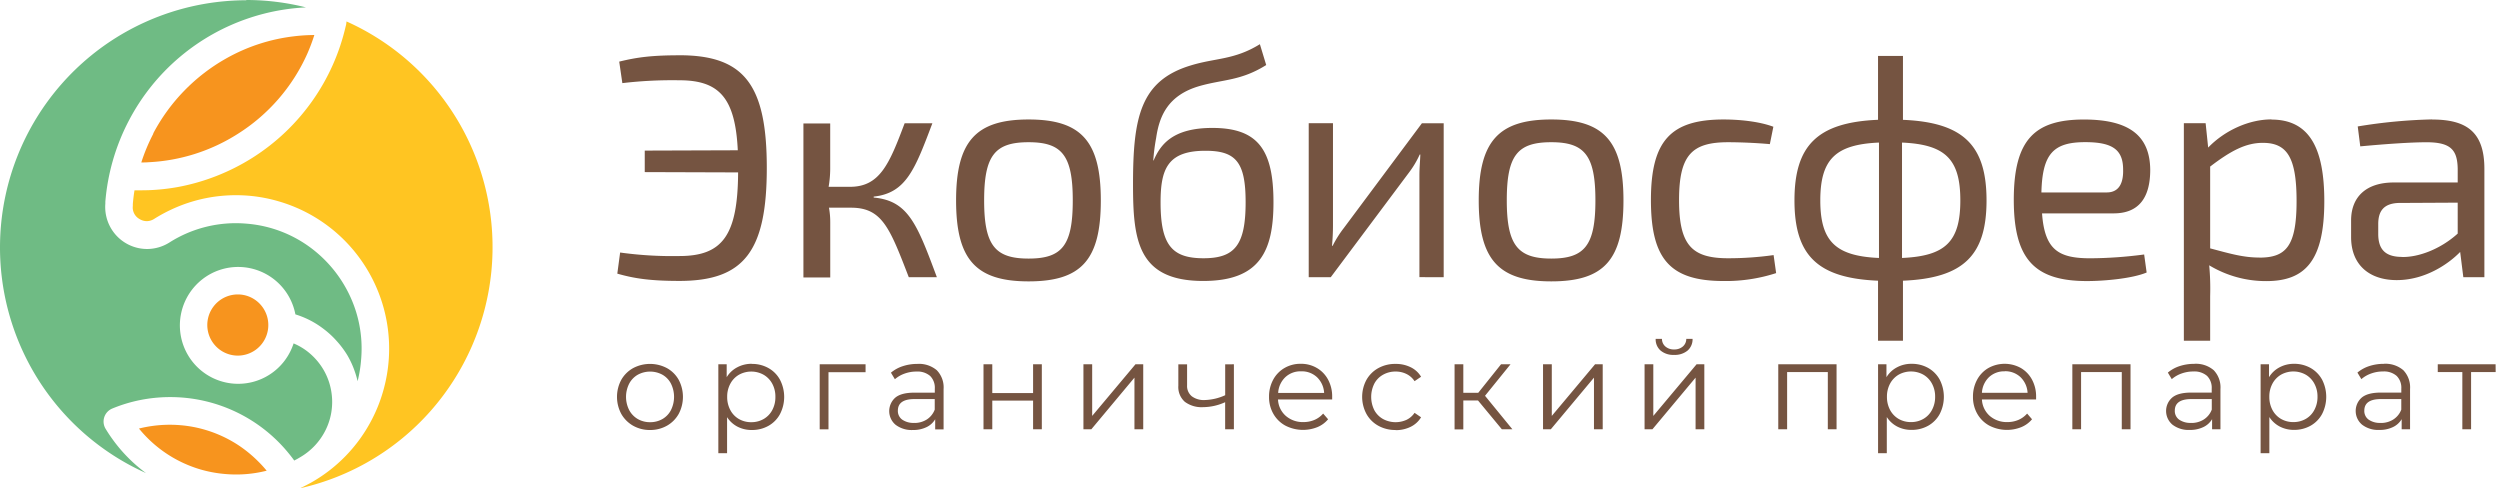 <svg width="256" height="50" fill="none" xmlns="http://www.w3.org/2000/svg"><path fill-rule="evenodd" clip-rule="evenodd" d="M27.308 48.202c-.278-.34-.575-.665-.888-.973a13.061 13.061 0 00-1.992-1.63 12.799 12.799 0 00-4.634-1.88 13.038 13.038 0 00-5.566.165l.122.144a12.75 12.75 0 006.206 4.051 12.92 12.92 0 002.517.461 12.71 12.71 0 004.225-.338h.01zM15.706 13.68c-.496.948-.91 1.937-1.237 2.955.248 0 .492 0 .719-.021a18.667 18.667 0 009.161-2.905 18.718 18.718 0 007.12-8.21c.274-.624.514-1.262.719-1.913a18 18 0 00-2.039.126 18.494 18.494 0 00-6.968 2.263 18.983 18.983 0 00-7.5 7.705h.025zm9.071 22.705a3.121 3.121 0 002.384-1.733 3.137 3.137 0 00-1.172-4.037 3.119 3.119 0 00-4.124.771 3.136 3.136 0 001.12 4.712c.556.271 1.18.371 1.792.287z" fill="#F7941E"/><path fill-rule="evenodd" clip-rule="evenodd" d="M35.481 2.195a25.272 25.272 0 0111.547 10.41 25.357 25.357 0 01-2.933 29.477A25.239 25.239 0 0130.725 50c.359-.17.718-.36 1.078-.551a15.66 15.66 0 006.245-6.43 15.44 15.44 0 001.169-2.908 15.73 15.73 0 00-2.126-13.307 15.668 15.668 0 00-8.553-6.186 15.435 15.435 0 00-3.081-.577 15.957 15.957 0 00-3.132.054 15.56 15.56 0 00-4.85 1.395c-.582.274-1.146.584-1.69.926a1.435 1.435 0 01-.748.23 1.437 1.437 0 01-.755-.22 1.35 1.35 0 01-.68-1.343v-.195c.04-.476.097-.94.17-1.398.517 0 1.031 0 1.542-.018.948-.04 1.892-.142 2.826-.307a21.796 21.796 0 007.734-3.023 21.672 21.672 0 009.532-13.479c.03-.096.05-.195.057-.295.01-.057.017-.115.018-.173z" fill="#FFC522"/><path fill-rule="evenodd" clip-rule="evenodd" d="M25.19 0a25.19 25.19 0 016.142.757 21.555 21.555 0 00-5.699 1.052 21.641 21.641 0 00-12.444 10.552 21.727 21.727 0 00-2.402 8.29v.194a4.314 4.314 0 001.134 3.279 4.292 4.292 0 003.18 1.373 4.307 4.307 0 002.248-.666 12.674 12.674 0 017.903-1.928 12.676 12.676 0 016.964 2.778 12.999 12.999 0 014.178 6.037c.538 1.635.737 3.363.586 5.077a13.211 13.211 0 01-.36 2.238 9.832 9.832 0 00-.283-.976 9.134 9.134 0 00-.78-1.698 9.562 9.562 0 00-1.08-1.441 9.139 9.139 0 00-1.326-1.225 9.11 9.11 0 00-2.902-1.5 5.985 5.985 0 00-2.011-3.446 5.96 5.96 0 00-7.51-.155 5.996 5.996 0 00-1.715 7.329 5.975 5.975 0 002.83 2.81 5.957 5.957 0 007.296-1.791 6.074 6.074 0 00.927-1.777l.299.137c.38.184.741.405 1.078.66a6.623 6.623 0 011.662 1.866c.445.75.734 1.582.848 2.447.06.431.076.867.047 1.301a6.407 6.407 0 01-.658 2.462 6.59 6.59 0 01-2.52 2.735l-.36.212-.331.177a13.97 13.97 0 00-.54-.703 15.633 15.633 0 00-12.225-5.795 15.67 15.67 0 00-3.009.303 15.3 15.3 0 00-2.876.876 1.44 1.44 0 00-.65 2.097c.219.36.434.685.654.988a15.656 15.656 0 002.909 3.089c.183.147.359.291.564.432A25.277 25.277 0 012.745 36.81 25.363 25.363 0 01.554 20.064a25.319 25.319 0 018.807-14.4A25.215 25.215 0 0125.245.026L25.19 0z" fill="#6FBB84"/><path fill-rule="evenodd" clip-rule="evenodd" d="M69.574 5.662c-2.808 0-4.315.194-6.166.648l.32 2.202a43.58 43.58 0 015.846-.292c4.102 0 5.717 1.838 5.976 7.168l-9.528.033v2.202l9.56.032c-.032 6.422-1.582 8.563-6.008 8.563a38.897 38.897 0 01-6.073-.36l-.288 2.162c1.798.519 3.488.746 6.36.746 6.62 0 8.947-3.045 8.947-11.576 0-8.53-2.327-11.532-8.946-11.532v.004zm19.898 14.47c3.325-.361 4.228-2.815 6.004-7.511h-2.84c-1.55 4.112-2.517 6.508-5.588 6.508h-2.197c.103-.595.157-1.198.162-1.802v-4.685H82.27V28.41h2.747v-5.622a8.258 8.258 0 00-.13-1.52h2.326c3.132.032 3.909 2.1 5.847 7.12h2.876c-2.035-5.47-2.937-7.834-6.472-8.159v-.097h.008zm15.856-7.897c-5.426 0-7.425 2.263-7.425 8.289s1.999 8.289 7.425 8.289c5.425 0 7.396-2.23 7.396-8.289 0-6.058-2.003-8.289-7.396-8.289zm0 2.328c3.426 0 4.523 1.362 4.523 5.957s-1.079 5.958-4.523 5.958c-3.445 0-4.552-1.36-4.552-5.958s1.096-5.957 4.552-5.957zM129.004 4.53c-2.617 1.618-4.523 1.391-7.04 2.162-5.199 1.554-5.943 5.341-5.943 12.17 0 5.698.453 9.908 7.191 9.908 5.814 0 7.191-3.078 7.191-8.062 0-5.406-1.615-7.608-6.264-7.608-4.102 0-5.328 1.748-6.008 3.334h-.036c.052-.77.15-1.537.292-2.296.323-2.234 1.193-4.404 4.487-5.34 2.423-.682 4.199-.52 6.785-2.138l-.648-2.137-.007.007zm-5.555 10.909c3.132 0 4.103 1.196 4.103 5.276 0 4.404-1.133 5.73-4.315 5.73-3.236 0-4.394-1.358-4.394-5.73 0-3.398.719-5.276 4.588-5.276h.018zm24.385 12.949V12.62h-2.229l-8.008 10.746a11.013 11.013 0 00-1.132 1.802h-.065c.065-.774.097-1.39.097-2.1V12.616h-2.484v15.767h2.258l8.01-10.714a9.465 9.465 0 001.097-1.845h.065c-.032.774-.094 1.423-.094 2.104V28.38l2.485.008zm11.017-16.153c-5.426 0-7.429 2.263-7.429 8.289s2.003 8.289 7.429 8.289c5.425 0 7.392-2.23 7.392-8.289 0-6.058-1.999-8.289-7.392-8.289zm0 2.328c3.422 0 4.519 1.362 4.519 5.957s-1.097 5.958-4.519 5.958c-3.423 0-4.556-1.36-4.556-5.958s1.079-5.957 4.556-5.957zm17.664-2.328c-5.425 0-7.46 2.163-7.46 8.253s2.002 8.289 7.46 8.289a16.73 16.73 0 005.361-.811l-.259-1.845c-1.54.216-3.093.324-4.649.324-3.714 0-5.033-1.326-5.033-5.957s1.323-5.925 5.033-5.925c1.129 0 2.841.065 4.265.195l.359-1.78c-1.549-.58-3.646-.743-5.069-.743h-.008zm26.906 8.289c0-5.633-2.359-7.993-8.558-8.253V5.727h-2.553v6.54c-6.231.26-8.557 2.653-8.557 8.253s2.326 7.965 8.557 8.224v6.149h2.553v-6.149c6.199-.26 8.558-2.59 8.558-8.224v.004zm-17.022 0c0-4.242 1.586-5.73 6.009-5.925v11.817c-4.423-.194-6.009-1.683-6.009-5.892zm8.367-5.925c4.423.195 5.972 1.683 5.972 5.925s-1.549 5.698-5.972 5.892v-11.82.003zm19.283 11.85c-3.236 0-4.674-.844-4.944-4.599h7.331c2.618 0 3.747-1.65 3.747-4.465-.032-3.398-2.035-5.146-6.781-5.146-5.034 0-7.191 2.036-7.191 8.22 0 6.055 2.1 8.322 7.493 8.322 1.798 0 4.649-.26 6.112-.876l-.255-1.846c-1.82.246-3.654.377-5.49.39h-.022zm-.518-11.893c2.841 0 3.876.81 3.876 2.818.032 1.164-.291 2.332-1.679 2.332h-6.688c.097-3.964 1.23-5.15 4.491-5.15zm19.056-2.328c-2.261 0-4.746 1.1-6.471 2.883l-.259-2.494h-2.23V34.89h2.693v-4.552a26.23 26.23 0 00-.097-3.171 11.236 11.236 0 005.843 1.618c4.005 0 5.943-2.105 5.943-8.191 0-5.471-1.549-8.35-5.425-8.35l.003-.015zm-1.233 14.145c-1.679 0-3.07-.422-5.034-.94v-8.376c2.158-1.65 3.679-2.429 5.394-2.429 2.484 0 3.455 1.492 3.455 5.957 0 4.628-1.079 5.795-3.811 5.795l-.004-.007zm17.701-14.145a53.309 53.309 0 00-7.623.72l.259 2.04c2.42-.227 5.102-.421 6.781-.421 2.485 0 3.164.778 3.197 2.72v1.399h-6.555c-2.779 0-4.361 1.442-4.361 3.889v1.711c0 2.84 1.873 4.397 4.674 4.397 2.909 0 5.3-1.654 6.494-2.883l.323 2.584h2.157v-11.1c0-3.82-1.873-5.045-5.361-5.045l.015-.011zm-3.071 14.08c-1.679 0-2.452-.72-2.452-2.357v-1.005c0-1.323.547-2.098 2.064-2.163l6.073-.032v3.168c-1.834 1.658-4.095 2.429-5.678 2.396l-.007-.007zM66.564 44.032a3.464 3.464 0 01-1.73-.436 3.218 3.218 0 01-1.214-1.211 3.693 3.693 0 010-3.492c.287-.504.708-.92 1.215-1.2a3.697 3.697 0 013.455 0c.507.279.925.695 1.208 1.2a3.722 3.722 0 010 3.492 3.15 3.15 0 01-1.208 1.21 3.46 3.46 0 01-1.726.437zm0-.8c.443.008.88-.103 1.266-.32a2.25 2.25 0 00.877-.92 3.052 3.052 0 000-2.706 2.219 2.219 0 00-.877-.916 2.638 2.638 0 00-2.517 0 2.282 2.282 0 00-.884.916 2.99 2.99 0 000 2.706c.203.384.51.702.884.92.387.218.825.329 1.27.32h-.019zm10.427-5.968a3.41 3.41 0 011.69.422c.501.277.913.692 1.187 1.196a3.82 3.82 0 010 3.528 3.016 3.016 0 01-1.18 1.197 3.41 3.41 0 01-1.697.425 3.144 3.144 0 01-1.46-.335 2.803 2.803 0 01-1.078-.98v3.694h-.895v-9.107h.855v1.322c.26-.43.634-.78 1.079-1.012.46-.245.975-.368 1.496-.36l.003.01zm-.064 5.968a2.49 2.49 0 001.262-.32c.378-.216.688-.535.891-.92.22-.416.33-.88.32-1.351.01-.47-.1-.934-.32-1.348a2.329 2.329 0 00-.891-.92 2.598 2.598 0 00-2.517 0 2.312 2.312 0 00-.885.92 2.747 2.747 0 00-.323 1.348c-.009.47.103.936.323 1.351.201.385.508.704.885.92.386.217.823.328 1.265.32h-.01zm11.71-5.121h-3.8v5.856h-.9v-6.663h4.697v.796l.003.01zm5.296-.847a2.818 2.818 0 011.996.649 2.524 2.524 0 01.694 1.931v4.123h-.86V42.93c-.21.354-.52.636-.891.811a3.086 3.086 0 01-1.392.292 2.721 2.721 0 01-1.769-.533 1.828 1.828 0 01-.5-2.14c.105-.242.261-.457.457-.632.405-.346 1.055-.519 1.949-.519h2.107v-.403a1.706 1.706 0 00-.478-1.309 1.982 1.982 0 00-1.402-.45 3.528 3.528 0 00-1.212.209 3.08 3.08 0 00-.996.577l-.403-.67a3.593 3.593 0 011.212-.667c.48-.156.983-.234 1.488-.231zm-.323 6.047c.46.01.912-.115 1.301-.36.369-.241.65-.593.806-1.006v-1.08h-2.071c-1.136 0-1.704.396-1.704 1.188a1.083 1.083 0 00.442.916 2.01 2.01 0 001.237.335l-.011.007zm7.101-6.007h.899v2.947h4.178v-2.947h.895v6.652h-.895v-2.933h-4.178v2.933h-.899v-6.652zm10.233 0h.895v5.286l4.433-5.286h.795v6.652h-.899V38.67l-4.415 5.287h-.809v-6.652zm15.407 0v6.652h-.896v-2.771a5.562 5.562 0 01-2.258.508 2.871 2.871 0 01-1.866-.544 2.017 2.017 0 01-.669-1.65V37.31h.896v2.137a1.36 1.36 0 00.482 1.132c.383.277.851.413 1.323.385a5.388 5.388 0 002.096-.494v-3.16l.892-.007zm10.067 3.603h-5.551a2.374 2.374 0 00.794 1.676c.499.43 1.14.657 1.798.638.39.005.776-.07 1.136-.22.344-.146.65-.37.895-.652l.507.584a2.823 2.823 0 01-1.103.807 3.95 3.95 0 01-3.269-.155 3.14 3.14 0 01-1.233-1.21 3.434 3.434 0 01-.442-1.745c-.009-.61.137-1.21.424-1.748.268-.5.67-.916 1.161-1.2a3.23 3.23 0 011.661-.429c.579-.01 1.15.138 1.651.429.487.283.886.698 1.15 1.197.285.538.428 1.141.417 1.75v.278h.004zm-3.204-2.883a2.25 2.25 0 00-1.61.613c-.433.423-.69.995-.719 1.6h4.706a2.408 2.408 0 00-.719-1.6 2.265 2.265 0 00-1.622-.613h-.036zm9.69 6.008a3.554 3.554 0 01-1.758-.432 3.096 3.096 0 01-1.219-1.208 3.684 3.684 0 010-3.5 3.123 3.123 0 011.219-1.2 3.55 3.55 0 011.758-.428 3.412 3.412 0 011.536.335c.448.213.823.554 1.078.98l-.668.454a2.074 2.074 0 00-.831-.738 2.465 2.465 0 00-1.1-.249 2.573 2.573 0 00-1.291.324 2.25 2.25 0 00-.899.916 3.042 3.042 0 000 2.713c.207.384.519.7.899.912a2.713 2.713 0 002.391.083c.337-.16.624-.41.831-.72l.668.457a2.562 2.562 0 01-1.078.98 3.41 3.41 0 01-1.528.335l-.008-.014zm8.453-3.024h-1.513v2.96h-.896v-6.664h.896v2.919h1.528l2.333-2.92h.971l-2.61 3.226 2.801 3.427h-1.079l-2.449-2.959.018.011zm6.649-3.704h.898v5.286l4.43-5.286h.784v6.652h-.895V38.67l-4.419 5.287h-.798v-6.652zm10.398 0h.895v5.286l4.43-5.286h.794v6.652h-.895V38.67l-4.419 5.287h-.805v-6.652zm3.016-.963a2.019 2.019 0 01-1.362-.432 1.52 1.52 0 01-.518-1.211h.644a1.032 1.032 0 00.359.79c.248.204.563.31.885.295.322.014.638-.092.888-.296a1.015 1.015 0 00.359-.789h.644a1.532 1.532 0 01-.522 1.21 2.05 2.05 0 01-1.369.433h-.008zm16.644.963v6.652h-.895V38.1h-4.167v5.856h-.907v-6.652h5.969zm7.68-.05a3.427 3.427 0 011.694.42c.499.28.91.695 1.186 1.197a3.852 3.852 0 010 3.528 3.041 3.041 0 01-1.179 1.197 3.427 3.427 0 01-1.701.425 3.129 3.129 0 01-1.456-.335 2.82 2.82 0 01-1.079-.98v3.704h-.895v-9.106h.859v1.322a2.76 2.76 0 011.079-1.012 3.11 3.11 0 011.496-.36h-.004zm-.061 5.967a2.49 2.49 0 001.262-.32 2.27 2.27 0 00.888-.92c.221-.415.332-.88.324-1.351a2.752 2.752 0 00-.324-1.348 2.318 2.318 0 00-.888-.919 2.606 2.606 0 00-2.517 0c-.373.22-.679.537-.884.92a2.774 2.774 0 00-.32 1.347c-.008.47.102.935.32 1.351.203.384.509.702.884.92a2.49 2.49 0 001.269.32h-.014zm12.818-2.314h-5.552a2.399 2.399 0 00.795 1.676c.499.43 1.14.657 1.798.638.39.005.776-.07 1.136-.22.344-.147.651-.37.899-.652l.503.584a2.82 2.82 0 01-1.104.807 3.943 3.943 0 01-3.268-.155 3.14 3.14 0 01-1.233-1.21 3.434 3.434 0 01-.442-1.745c-.009-.61.137-1.21.424-1.748.268-.5.67-.916 1.161-1.2a3.42 3.42 0 013.315 0c.486.284.883.699 1.147 1.197.285.538.428 1.141.417 1.75v.278h.004zm-3.204-2.883a2.248 2.248 0 00-1.628.602c-.433.424-.69.995-.72 1.6h4.675a2.408 2.408 0 00-.719-1.6 2.268 2.268 0 00-1.622-.612l.014.01zm12.869-.72v6.652h-.896V38.1h-4.167v5.856h-.895v-6.652h5.958zm6.547-.05a2.805 2.805 0 011.967.651 2.535 2.535 0 01.694 1.932v4.123h-.856v-1.038a2.05 2.05 0 01-.892.81 3.098 3.098 0 01-1.395.293 2.71 2.71 0 01-1.765-.534 1.832 1.832 0 01-.658-1.375 1.816 1.816 0 01.615-1.396c.405-.346 1.054-.519 1.949-.519h2.107v-.404A1.711 1.711 0 00226 38.49a1.98 1.98 0 00-1.402-.45 3.528 3.528 0 00-1.212.209 3.08 3.08 0 00-.996.576l-.402-.67a3.559 3.559 0 011.208-.667 4.772 4.772 0 011.492-.23l.025-.004zm-.334 6.057c.458.01.91-.115 1.298-.36.37-.24.654-.592.809-1.006v-1.08h-2.082c-1.136 0-1.704.396-1.704 1.188a1.083 1.083 0 00.442.916 2.01 2.01 0 001.237.335v.007zm10.52-6.058a3.424 3.424 0 011.694.422c.499.28.91.694 1.186 1.196a3.852 3.852 0 010 3.528 3.041 3.041 0 01-1.179 1.197 3.427 3.427 0 01-1.701.425 3.14 3.14 0 01-1.438-.335 2.82 2.82 0 01-1.079-.98v3.704h-.895v-9.106h.859v1.322a2.76 2.76 0 011.079-1.012 3.11 3.11 0 011.496-.36h-.022zm-.061 5.968a2.49 2.49 0 001.262-.32 2.27 2.27 0 00.888-.92c.221-.415.332-.88.324-1.351a2.74 2.74 0 00-.324-1.348 2.318 2.318 0 00-.888-.919 2.603 2.603 0 00-2.517 0c-.373.22-.679.537-.884.92a2.774 2.774 0 00-.32 1.347c-.008.47.102.935.32 1.351.203.384.509.702.884.92a2.49 2.49 0 001.27.32h-.015zm9.259-5.968a2.82 2.82 0 011.999.652 2.535 2.535 0 01.694 1.932v4.123h-.86v-1.038a2.05 2.05 0 01-.888.81 3.1 3.1 0 01-1.395.293 2.703 2.703 0 01-1.765-.534 1.819 1.819 0 01-.658-1.374 1.814 1.814 0 01.611-1.397c.41-.346 1.061-.519 1.952-.519h2.107v-.404a1.696 1.696 0 00-.481-1.308 1.968 1.968 0 00-1.399-.45 3.514 3.514 0 00-1.212.209 3.094 3.094 0 00-.999.576l-.403-.67a3.61 3.61 0 011.212-.667c.48-.156.983-.233 1.488-.23l-.003-.004zm-.313 6.058c.458.01.91-.115 1.298-.36.37-.24.654-.592.809-1.006v-1.08h-2.082c-1.136 0-1.704.396-1.704 1.188a1.083 1.083 0 00.442.916c.365.244.799.362 1.237.335v.007zm11.772-5.211h-2.517v5.856h-.896V38.1h-2.517v-.796h5.922l.008.796z" fill="#755441"/></svg>